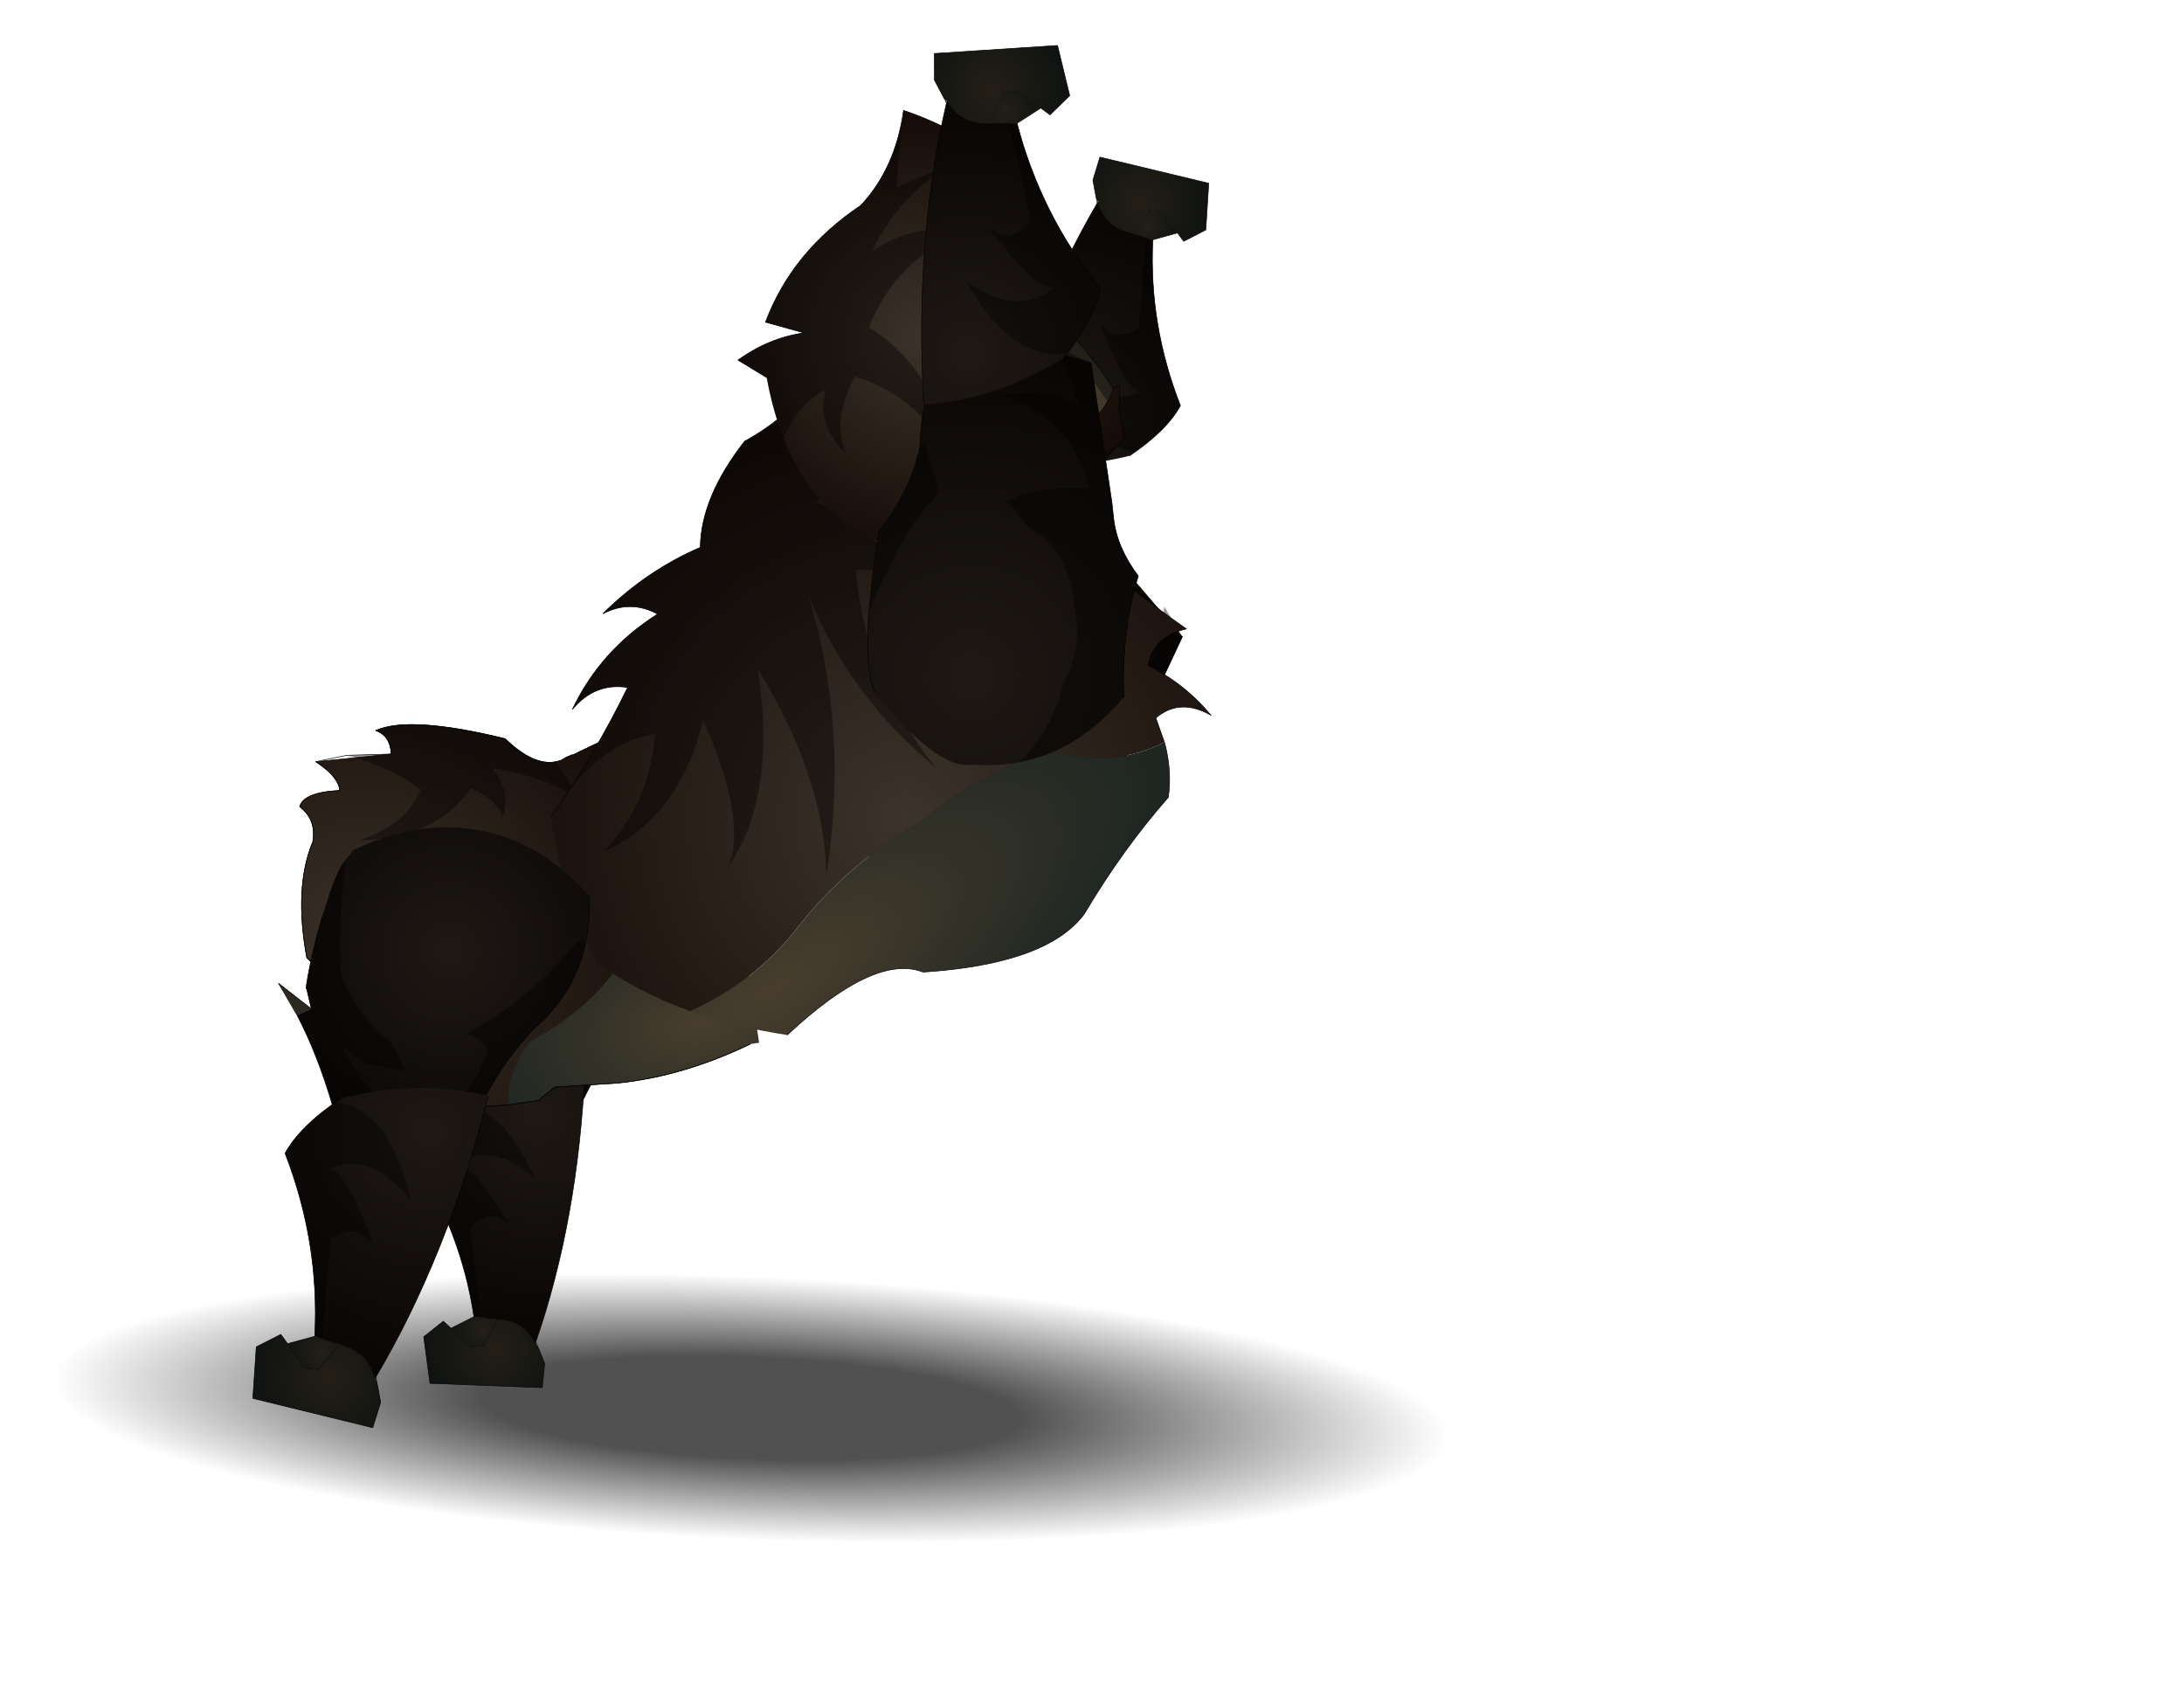 <?xml version="1.0" encoding="UTF-8" standalone="no"?>
<svg xmlns:ffdec="https://www.free-decompiler.com/flash" xmlns:xlink="http://www.w3.org/1999/xlink" ffdec:objectType="frame" height="283.8px" width="368.4px" xmlns="http://www.w3.org/2000/svg">
  <g transform="matrix(2.0, 0.0, 0.0, 2.0, 136.9, 165.8)">
    <use ffdec:characterId="144" height="19.95" id="shadower" transform="matrix(1.938, 0.286, 0.027, 1.39, -68.473, 12.683)" width="65.05" xlink:href="#sprite0"/>
    <filter id="filter0"/>
    <use ffdec:characterId="2595" filter="url(#filter0)" height="36.3" id="hand2" transform="matrix(-0.568, -0.705, 0.705, -0.568, 12.397, -0.977)" width="24.05" xlink:href="#sprite1"/>
    <filter id="filter1"/>
    <use ffdec:characterId="2592" filter="url(#filter1)" height="30.85" id="arm2" transform="matrix(-0.851, -0.302, 0.302, -0.851, 27.969, -39.852)" width="15.05" xlink:href="#sprite3"/>
    <filter id="filter2"/>
    <use ffdec:characterId="2601" filter="url(#filter2)" height="26.5" id="leg4" transform="matrix(0.894, 0.166, -0.166, 0.894, -32.934, -12.652)" width="24.45" xlink:href="#sprite5"/>
    <filter id="filter3"/>
    <use ffdec:characterId="2592" filter="url(#filter3)" height="30.85" id="leg2" transform="matrix(0.897, 0.13, -0.13, 0.897, -32.167, 5.491)" width="15.05" xlink:href="#sprite3"/>
    <filter id="filter4"/>
    <use ffdec:characterId="2607" filter="url(#filter4)" height="33.1" id="chest" transform="matrix(0.988, -0.148, 0.148, 0.988, -45.282, -20.224)" width="36.7" xlink:href="#sprite7"/>
    <filter id="filter5"/>
    <use ffdec:characterId="2604" filter="url(#filter5)" height="51.3" id="foot1" transform="matrix(0.886, -0.458, 0.458, 0.886, -34.249, -32.933)" width="57.25" xlink:href="#sprite9"/>
    <filter id="filter6"/>
    <use ffdec:characterId="2601" filter="url(#filter6)" height="26.5" id="leg3" transform="matrix(0.97, 0.233, -0.233, 0.97, -41.106, -16.048)" width="24.45" xlink:href="#sprite5"/>
    <filter id="filter7"/>
    <use ffdec:characterId="2592" filter="url(#filter7)" height="30.85" id="leg1" transform="matrix(0.937, 0.337, -0.337, 0.937, -40.901, 4.601)" width="15.05" xlink:href="#sprite3"/>
    <filter id="filter9"/>
    <use ffdec:characterId="2598" filter="url(#filter9)" height="38.3" id="head" transform="matrix(0.988, -0.139, 0.139, 0.988, -8.843, -71.259)" width="31.7" xlink:href="#sprite11"/>
    <filter id="filter10"/>
    <use ffdec:characterId="2595" filter="url(#filter10)" height="36.3" id="hand1" transform="matrix(-0.949, -0.3, 0.3, -0.949, 23.464, -14.958)" width="24.05" xlink:href="#sprite1"/>
    <filter id="filter11"/>
    <use ffdec:characterId="2592" filter="url(#filter11)" height="30.85" id="arm1" transform="matrix(-0.995, -0.04, 0.04, -0.995, 23.936, -48.194)" width="15.05" xlink:href="#sprite3"/>
  </g>
  <defs>
    <g id="sprite0" transform="matrix(1.0, 0.0, 0.0, 1.0, 32.5, 9.95)">
      <use ffdec:characterId="143" height="19.95" transform="matrix(1.0, 0.0, 0.0, 1.0, -32.5, -9.95)" width="65.05" xlink:href="#shape0"/>
    </g>
    <g id="shape0" transform="matrix(1.0, 0.0, 0.0, 1.0, 32.5, 9.95)">
      <path d="M1.45 8.25 Q-12.05 10.55 -22.0 9.8 -31.85 9.0 -32.45 5.6 -33.05 2.2 -24.0 -1.85 -14.9 -5.9 -1.4 -8.2 12.1 -10.55 22.0 -9.75 31.95 -9.0 32.5 -5.6 33.1 -2.2 24.0 1.85 14.95 5.9 1.45 8.25" fill="url(#gradient0)" fill-rule="evenodd" stroke="none"/>
    </g>
    <radialGradient cx="0" cy="0" gradientTransform="matrix(0.043, -0.007, 0.002, 0.011, 0.05, 0.0)" gradientUnits="userSpaceOnUse" id="gradient0" r="819.2" spreadMethod="pad">
      <stop offset="0.333" stop-color="#000000" stop-opacity="0.682"/>
      <stop offset="0.863" stop-color="#000000" stop-opacity="0.0"/>
      <stop offset="1.0" stop-color="#000000" stop-opacity="0.0"/>
    </radialGradient>
    <g id="sprite1" transform="matrix(1.0, 0.0, 0.0, 1.0, 12.55, 16.0)">
      <use ffdec:characterId="2594" height="36.3" transform="matrix(1.0, 0.0, 0.0, 1.0, -12.55, -16.0)" width="24.05" xlink:href="#sprite2"/>
    </g>
    <g id="sprite2" transform="matrix(1.0, 0.0, 0.0, 1.0, 12.55, 16.0)">
      <use ffdec:characterId="2593" height="36.3" transform="matrix(1.0, 0.0, 0.0, 1.0, -12.55, -16.0)" width="24.05" xlink:href="#shape1"/>
    </g>
    <g id="shape1" transform="matrix(1.0, 0.0, 0.0, 1.0, 12.55, 16.0)">
      <path d="M-12.5 -6.4 L-12.45 -6.15 -12.55 -6.4 -12.5 -6.4" fill="#473d33" fill-rule="evenodd" stroke="none"/>
      <path d="M-12.45 -6.15 L-12.5 -6.4 Q-9.35 -13.95 -1.95 -15.7 0.7 -17.0 7.75 -12.3 9.85 -10.05 11.5 0.8 9.95 4.8 10.35 8.75 11.6 12.95 10.6 15.8 L10.6 16.15 8.5 19.5 -1.35 19.8 -6.6 9.05 -7.15 7.8 Q-8.15 5.55 -10.6 3.8 -10.65 -1.0 -12.45 -6.15" fill="url(#gradient1)" fill-rule="evenodd" stroke="none"/>
      <path d="M-12.45 -6.15 L-12.5 -6.4 -12.55 -6.4 -12.45 -6.15 Q-10.65 -1.0 -10.6 3.8 -8.15 5.55 -7.15 7.8 L-6.6 9.05 -1.35 19.8 8.5 19.5 10.6 16.15 M10.6 15.8 Q11.6 12.95 10.35 8.75 9.95 4.8 11.5 0.8 9.85 -10.05 7.75 -12.3" fill="none" stroke="#000000" stroke-linecap="round" stroke-linejoin="round" stroke-width="0.05"/>
      <path d="M-6.25 -0.4 Q-4.55 4.1 -0.4 4.95 L1.4 6.2 1.95 6.35 Q0.4 8.35 -4.35 9.6 -4.25 10.25 -1.65 12.9 2.15 15.2 5.25 14.8 1.25 16.85 -1.5 15.9 0.15 18.45 1.9 20.25 L-1.35 19.8 -6.6 9.05 -7.15 7.8 Q-8.15 5.55 -10.6 3.8 -10.65 -1.0 -12.45 -6.15 L-12.5 -6.4 Q-10.3 -11.75 -5.95 -14.15 L-5.6 -14.35 -6.0 -13.85 Q-7.55 -10.5 -7.3 -6.85 -7.95 -3.25 -6.25 -0.4 M10.35 8.75 L9.95 8.9 7.6 5.4 7.65 5.35 Q9.6 1.8 10.25 -5.95 L11.5 0.8 Q9.95 4.8 10.35 8.75" fill="#000000" fill-opacity="0.4" fill-rule="evenodd" stroke="none"/>
    </g>
    <radialGradient cx="0" cy="0" gradientTransform="matrix(0.036, 0.0, 0.0, 0.036, 0.35, -8.5)" gradientUnits="userSpaceOnUse" id="gradient1" r="819.2" spreadMethod="pad">
      <stop offset="0.0" stop-color="#1e1915"/>
      <stop offset="1.0" stop-color="#090503"/>
    </radialGradient>
    <g id="sprite3" transform="matrix(1.0, 0.0, 0.0, 1.0, 8.5, 16.95)">
      <use ffdec:characterId="2591" height="30.85" transform="matrix(1.0, 0.0, 0.0, 1.0, -8.5, -16.95)" width="15.05" xlink:href="#sprite4"/>
    </g>
    <g id="sprite4" transform="matrix(1.0, 0.0, 0.0, 1.0, 8.45, 16.95)">
      <use ffdec:characterId="2590" height="30.85" transform="matrix(1.0, 0.0, 0.0, 1.0, -8.45, -16.95)" width="15.05" xlink:href="#shape2"/>
    </g>
    <g id="shape2" transform="matrix(1.0, 0.0, 0.0, 1.0, 8.45, 16.95)">
      <path d="M-0.85 7.15 L-0.8 7.15 -0.85 7.15" fill="#4b4234" fill-rule="evenodd" stroke="none"/>
      <path d="M0.85 7.15 L1.95 7.1 1.35 7.15 0.85 7.15" fill="#2d271f" fill-rule="evenodd" stroke="none"/>
      <path d="M-0.85 7.15 Q-3.15 -0.45 -8.45 -6.55 -8.05 -9.15 -5.55 -12.55 0.2 -16.35 6.1 -16.95 7.45 -3.1 5.2 8.65 L5.15 8.85 Q4.05 7.15 2.15 7.1 L1.95 7.1 0.85 7.15 -0.8 7.15 -0.85 7.15" fill="url(#gradient2)" fill-rule="evenodd" stroke="none"/>
      <path d="M1.95 7.1 L2.15 7.1 Q4.05 7.15 5.15 8.85 L5.3 8.8 5.4 9.0 6.3 10.55 6.4 12.8 -4.0 13.9 -5.2 9.7 -3.6 8.0 -2.8 8.55 -0.75 10.0 0.45 9.7 1.35 7.15 1.95 7.1" fill="url(#gradient3)" fill-rule="evenodd" stroke="none"/>
      <path d="M-0.8 7.15 L0.85 7.15 1.35 7.15 0.45 9.7 -0.75 10.0 -2.8 8.55 -0.8 7.15" fill="url(#gradient4)" fill-rule="evenodd" stroke="none"/>
      <path d="M-5.55 -12.55 Q-8.05 -9.15 -8.45 -6.55 -3.15 -0.45 -0.85 7.15 L-0.8 7.15 0.85 7.15 1.35 7.15 1.95 7.1 2.15 7.1 Q4.05 7.15 5.15 8.85 L5.2 8.65 Q7.45 -3.1 6.1 -16.95 M5.4 9.0 L6.3 10.55 6.4 12.8 -4.0 13.9 -5.2 9.7 -3.6 8.0 -2.8 8.55 -0.8 7.15 M-2.8 8.55 L-0.75 10.0 0.45 9.7 1.35 7.15 M5.2 8.65 L5.3 8.8" fill="none" stroke="#000000" stroke-linecap="round" stroke-linejoin="round" stroke-width="0.05"/>
      <path d="M-5.5 -12.15 Q-1.1 -12.8 2.95 -6.35 -1.6 -9.3 -4.6 -6.55 -3.1 -7.05 1.25 -1.7 -0.75 -3.25 -2.35 -1.0 L-0.15 7.15 -0.8 7.15 -0.85 7.15 Q-3.15 -0.45 -8.45 -6.55 -8.1 -8.95 -5.9 -12.05 L-5.5 -12.15" fill="#000000" fill-opacity="0.4" fill-rule="evenodd" stroke="none"/>
    </g>
    <radialGradient cx="0" cy="0" gradientTransform="matrix(0.026, 0.0, 0.0, 0.026, 2.45, -12.4)" gradientUnits="userSpaceOnUse" id="gradient2" r="819.2" spreadMethod="pad">
      <stop offset="0.0" stop-color="#1e1915"/>
      <stop offset="1.0" stop-color="#090503"/>
    </radialGradient>
    <radialGradient cx="0" cy="0" gradientTransform="matrix(0.008, 0.0, 0.0, 0.008, 1.45, 9.95)" gradientUnits="userSpaceOnUse" id="gradient3" r="819.2" spreadMethod="pad">
      <stop offset="0.0" stop-color="#241f17"/>
      <stop offset="1.0" stop-color="#0f1311"/>
    </radialGradient>
    <radialGradient cx="0" cy="0" gradientTransform="matrix(0.004, 0.0, 0.0, 0.004, 0.15, 8.25)" gradientUnits="userSpaceOnUse" id="gradient4" r="819.2" spreadMethod="pad">
      <stop offset="0.0" stop-color="#241f17"/>
      <stop offset="1.0" stop-color="#0f1311"/>
    </radialGradient>
    <g id="sprite5" transform="matrix(1.0, 0.0, 0.0, 1.0, 13.9, 13.2)">
      <use ffdec:characterId="2600" height="26.5" transform="matrix(1.0, 0.0, 0.0, 1.0, -13.9, -13.2)" width="24.45" xlink:href="#sprite6"/>
    </g>
    <g id="sprite6" transform="matrix(1.0, 0.0, 0.0, 1.0, 13.9, 13.2)">
      <use ffdec:characterId="2599" height="26.5" transform="matrix(1.0, 0.0, 0.0, 1.0, -13.9, -13.2)" width="24.45" xlink:href="#shape3"/>
    </g>
    <g id="shape3" transform="matrix(1.0, 0.0, 0.0, 1.0, 13.9, 13.2)">
      <path d="M-10.7 4.8 L-11.75 5.6 -13.9 3.35 -10.7 4.8" fill="#4b4234" fill-rule="evenodd" stroke="none"/>
      <path d="M9.95 -9.95 Q10.55 -7.7 10.55 -5.65 10.55 -1.45 8.0 2.05 5.8 5.8 4.8 10.9 -3.2 14.75 -7.0 12.4 -9.3 8.4 -11.75 5.6 L-10.7 4.8 -11.4 3.4 -11.55 3.15 Q-11.8 0.25 -11.6 -3.15 -11.4 -6.95 -10.9 -7.95 L-10.35 -9.1 Q-6.7 -12.05 -2.65 -12.9 3.65 -14.2 9.65 -10.15 L9.95 -9.95" fill="url(#gradient5)" fill-rule="evenodd" stroke="none"/>
      <path d="M4.8 10.9 Q5.8 5.8 8.0 2.05 10.55 -1.45 10.55 -5.65 10.55 -7.7 9.95 -9.95 M-11.6 -3.15 Q-11.8 0.25 -11.55 3.15 L-11.4 3.4 -10.7 4.8 -13.9 3.35 -11.75 5.6 Q-9.3 8.4 -7.0 12.4" fill="none" stroke="#000000" stroke-linecap="round" stroke-linejoin="round" stroke-width="0.05"/>
      <path d="M10.55 -5.65 Q10.55 -1.45 8.0 2.05 5.8 5.8 4.8 10.9 -3.2 14.75 -7.0 12.4 -10.3 6.65 -13.9 3.35 L-10.7 4.8 -11.4 3.4 -11.55 3.15 Q-11.8 0.25 -11.6 -3.15 -11.4 -6.95 -10.9 -7.95 L-10.75 -7.95 Q-10.2 -2.4 -8.85 1.6 -5.95 5.15 -3.6 5.9 L-1.65 8.05 -5.15 8.25 -7.55 7.2 -5.5 9.35 -2.65 11.4 1.95 10.85 Q4.4 8.25 4.6 4.85 4.25 3.9 2.55 3.75 6.95 -0.1 9.85 -5.95 L10.45 -6.05 10.55 -5.65" fill="#000000" fill-opacity="0.4" fill-rule="evenodd" stroke="none"/>
    </g>
    <radialGradient cx="0" cy="0" gradientTransform="matrix(0.023, 0.0, 0.0, 0.023, -0.4, -2.7)" gradientUnits="userSpaceOnUse" id="gradient5" r="819.2" spreadMethod="pad">
      <stop offset="0.0" stop-color="#1e1915"/>
      <stop offset="1.0" stop-color="#090503"/>
    </radialGradient>
    <g id="sprite7" transform="matrix(1.0, 0.0, 0.0, 1.0, 15.85, 18.7)">
      <use ffdec:characterId="2606" height="33.1" transform="matrix(1.0, 0.0, 0.0, 1.0, -15.85, -18.7)" width="36.7" xlink:href="#sprite8"/>
    </g>
    <g id="sprite8" transform="matrix(1.0, 0.0, 0.0, 1.0, 15.9, 18.65)">
      <use ffdec:characterId="2605" height="33.1" transform="matrix(1.0, 0.0, 0.0, 1.0, -15.9, -18.65)" width="36.7" xlink:href="#shape4"/>
    </g>
    <g id="shape4" transform="matrix(1.0, 0.0, 0.0, 1.0, 15.9, 18.65)">
      <path d="M9.2 -14.05 L8.85 -13.95 8.8 -13.95 8.3 -13.85 7.8 -13.65 8.8 -14.05 8.8 -13.95 9.2 -14.05" fill="#978468" fill-rule="evenodd" stroke="none"/>
      <path d="M9.2 -14.05 L9.3 -14.1 12.6 -15.1 Q19.75 -6.9 20.7 5.9 14.2 6.5 9.6 4.65 6.4 7.8 1.7 9.4 -0.8 11.95 -0.9 14.45 -6.7 14.2 -10.25 11.45 -9.15 6.9 -13.6 2.75 L-15.9 -0.35 Q-16.1 -6.4 -13.95 -9.95 -13.35 -11.75 -14.6 -13.05 -14.1 -14.2 -11.05 -13.9 -11.0 -15.1 -12.7 -16.6 L-6.3 -16.3 Q-6.15 -17.85 -7.3 -18.45 -4.3 -19.3 3.4 -16.15 5.65 -13.2 7.8 -13.65 L8.3 -13.85 8.8 -13.95 8.85 -13.95 9.2 -14.05" fill="url(#gradient6)" fill-rule="evenodd" stroke="none"/>
      <path d="M-0.9 14.45 Q-0.8 11.95 1.7 9.4 6.4 7.8 9.6 4.65 14.2 6.5 20.7 5.9 L20.8 7.75 20.8 12.4 20.05 12.4 Q14.05 14.25 8.55 14.0 L3.2 13.55 2.0 14.25 1.7 14.45 -0.9 14.45" fill="url(#gradient7)" fill-rule="evenodd" stroke="none"/>
      <path d="M12.6 -15.1 L9.3 -14.1 9.2 -14.05 8.85 -13.95 8.8 -13.95 8.3 -13.85 7.8 -13.65 Q5.65 -13.2 3.4 -16.15 -4.3 -19.3 -7.3 -18.45 -6.15 -17.85 -6.3 -16.3 L-12.7 -16.6 Q-11.0 -15.1 -11.05 -13.9 -14.1 -14.2 -14.6 -13.05 -13.35 -11.75 -13.95 -9.95 -16.1 -6.4 -15.9 -0.35 L-13.6 2.75 Q-9.15 6.9 -10.25 11.45 -6.7 14.2 -0.9 14.45 L1.7 14.45 2.0 14.25 3.2 13.55 8.55 14.0 Q14.05 14.25 20.05 12.4" fill="none" stroke="#000000" stroke-linecap="round" stroke-linejoin="round" stroke-width="0.05"/>
      <path d="M-10.05 -16.75 L-6.3 -16.3 Q-6.15 -17.85 -7.3 -18.45 -4.3 -19.3 3.4 -16.15 5.4 -13.5 7.35 -13.6 L8.9 -10.2 Q5.85 -12.7 1.95 -13.85 3.3 -11.7 2.2 -9.6 2.1 -11.0 -0.05 -12.45 -3.7 -8.65 -10.05 -9.5 -5.95 -10.2 -4.3 -12.95 -6.35 -15.15 -10.05 -16.75" fill="#000000" fill-opacity="0.4" fill-rule="evenodd" stroke="none"/>
      <path d="M7.35 -13.6 L7.8 -13.65 8.3 -13.85 8.8 -13.95 8.85 -13.95 12.6 -15.1 M-10.05 -16.75 L-6.3 -16.3 Q-6.15 -17.85 -7.3 -18.45 -4.3 -19.3 3.4 -16.15 5.4 -13.5 7.35 -13.6 M-10.05 -16.75 L-12.7 -16.6 Q-11.0 -15.1 -11.05 -13.9 -14.1 -14.2 -14.6 -13.05 -13.35 -11.75 -13.95 -9.95 -16.1 -6.4 -15.9 -0.35 L-13.6 2.75 Q-9.15 6.9 -10.25 11.45 -6.7 14.2 -0.9 14.45 L1.7 14.45 2.0 14.25 3.2 13.55 8.55 14.0 Q14.05 14.25 20.05 12.4" fill="none" stroke="#000000" stroke-linecap="round" stroke-linejoin="round" stroke-width="0.05"/>
    </g>
    <radialGradient cx="0" cy="0" gradientTransform="matrix(0.035, 0.0, 0.0, 0.035, -10.75, 0.25)" gradientUnits="userSpaceOnUse" id="gradient6" r="819.2" spreadMethod="pad">
      <stop offset="0.0" stop-color="#3c332b"/>
      <stop offset="1.0" stop-color="#130a06"/>
    </radialGradient>
    <radialGradient cx="0" cy="0" gradientTransform="matrix(7.0E-4, 0.014, -0.024, 0.001, 16.25, 10.0)" gradientUnits="userSpaceOnUse" id="gradient7" r="819.2" spreadMethod="pad">
      <stop offset="0.0" stop-color="#493e2e"/>
      <stop offset="1.0" stop-color="#1e2622"/>
    </radialGradient>
    <g id="sprite9" transform="matrix(1.0, 0.0, 0.0, 1.0, 29.2, 28.15)">
      <use ffdec:characterId="2603" height="51.3" transform="matrix(1.0, 0.0, 0.0, 1.0, -29.2, -28.15)" width="57.25" xlink:href="#sprite10"/>
    </g>
    <g id="sprite10" transform="matrix(1.0, 0.0, 0.0, 1.0, 29.15, 28.15)">
      <use ffdec:characterId="2602" height="51.3" transform="matrix(1.0, 0.0, 0.0, 1.0, -29.15, -28.15)" width="57.25" xlink:href="#shape5"/>
    </g>
    <g id="shape5" transform="matrix(1.0, 0.0, 0.0, 1.0, 29.15, 28.15)">
      <path d="M10.7 -28.15 Q17.25 -22.15 21.35 -12.65 23.3 -4.25 28.1 4.9 25.35 4.2 23.8 6.15 25.85 8.95 26.6 12.35 24.95 9.8 22.35 10.4 L22.05 12.55 Q17.6 12.6 13.5 9.15 8.8 7.45 0.85 9.0 -6.75 9.45 -12.75 12.25 -18.0 14.65 -24.0 14.35 -27.2 10.9 -29.15 7.1 -28.9 -0.25 -26.9 -5.7 -21.3 -8.55 -16.15 -12.4 -18.4 -14.05 -21.15 -12.9 -16.75 -16.25 -11.05 -16.75 -12.5 -18.9 -15.15 -18.9 -10.2 -20.45 -5.25 -20.1 -3.25 -23.85 2.2 -26.35 5.5 -26.35 10.7 -28.15" fill="url(#gradient8)" fill-rule="evenodd" stroke="none"/>
      <path d="M22.05 12.55 L22.05 12.6 Q21.5 15.05 20.2 16.85 14.8 18.95 9.35 22.35 4.6 24.65 -5.0 20.45 -7.9 17.15 -17.65 19.9 -21.3 17.25 -24.0 14.35 -18.0 14.65 -12.75 12.25 -6.75 9.45 0.85 9.0 8.8 7.45 13.5 9.15 17.6 12.6 22.05 12.55" fill="url(#gradient9)" fill-rule="evenodd" stroke="none"/>
      <path d="M21.35 -12.65 Q23.3 -4.25 28.1 4.9 25.35 4.2 23.8 6.15 25.85 8.95 26.6 12.35 24.95 9.8 22.35 10.4 L22.05 12.55 M22.05 12.6 Q21.5 15.05 20.2 16.85 14.8 18.95 9.35 22.35 4.6 24.65 -5.0 20.45 -7.9 17.15 -17.65 19.9 M-26.9 -5.7 Q-21.3 -8.55 -16.15 -12.4 -18.4 -14.05 -21.15 -12.9 -16.75 -16.25 -11.05 -16.75 -12.5 -18.9 -15.15 -18.9 -10.2 -20.45 -5.25 -20.1 -3.25 -23.85 2.2 -26.35 5.5 -26.35 10.7 -28.15" fill="none" stroke="#000000" stroke-linecap="round" stroke-linejoin="round" stroke-width="0.05"/>
      <path d="M4.6 -26.55 Q9.8 -25.4 11.85 -17.75 8.55 -20.5 5.25 -19.0 8.55 -15.1 9.5 -7.75 7.7 -11.65 5.55 -12.35 1.95 -3.7 3.9 5.6 0.2 -2.95 1.0 -12.25 -1.15 -0.6 -8.5 9.4 -4.85 2.05 -5.65 -8.75 -9.1 1.55 -15.6 5.0 -12.3 2.35 -11.75 -7.0 -17.35 -0.6 -24.25 -1.0 -18.9 -2.95 -15.9 -7.85 -19.7 -9.1 -24.4 -7.0 -20.15 -9.45 -16.15 -12.4 -18.4 -14.05 -21.15 -12.9 -16.75 -16.25 -11.05 -16.75 -12.5 -18.9 -15.15 -18.9 -10.2 -20.45 -5.25 -20.1 -3.25 -23.85 2.2 -26.35 L4.6 -26.55" fill="#000000" fill-opacity="0.4" fill-rule="evenodd" stroke="none"/>
    </g>
    <radialGradient cx="0" cy="0" gradientTransform="matrix(0.046, 0.0, 0.0, 0.046, -0.25, 8.25)" gradientUnits="userSpaceOnUse" id="gradient8" r="819.2" spreadMethod="pad">
      <stop offset="0.0" stop-color="#3c332b"/>
      <stop offset="1.0" stop-color="#130a06"/>
    </radialGradient>
    <radialGradient cx="0" cy="0" gradientTransform="matrix(0.002, 0.017, -0.047, 0.005, -17.0, 16.0)" gradientUnits="userSpaceOnUse" id="gradient9" r="819.2" spreadMethod="pad">
      <stop offset="0.0" stop-color="#493e2e"/>
      <stop offset="1.0" stop-color="#1e2622"/>
    </radialGradient>
    <g id="sprite11" transform="matrix(1.0, 0.0, 0.0, 1.0, 12.65, 19.4)">
      <use ffdec:characterId="2597" height="38.3" transform="matrix(1.0, 0.0, 0.0, 1.0, -12.65, -19.4)" width="31.7" xlink:href="#sprite12"/>
    </g>
    <g id="sprite12" transform="matrix(1.0, 0.0, 0.0, 1.0, 13.0, 19.5)">
      <use ffdec:characterId="2596" height="38.3" transform="matrix(1.0, 0.0, 0.0, 1.0, -13.0, -19.5)" width="31.7" xlink:href="#shape6"/>
      <filter id="filter8">
        <feColorMatrix in="SourceGraphic" result="filterResult0" type="matrix" values="0 0 0 0 1.0,0 0 0 0 0.2,0 0 0 0 0.0,0 0 0 1 0"/>
        <feConvolveMatrix divisor="25.0" in="filterResult0" kernelMatrix="1 1 1 1 1 1 1 1 1 1 1 1 1 1 1 1 1 1 1 1 1 1 1 1 1" order="5 5" result="filterResult1"/>
        <feComposite in="SourceGraphic" in2="filterResult1" operator="over" result="filterResult2"/>
      </filter>
      <use ffdec:characterId="2581" filter="url(#filter8)" height="2.2" transform="matrix(1.0, 0.0, 0.0, 1.0, 9.05, -4.5)" width="3.35" xlink:href="#sprite13"/>
    </g>
    <g id="shape6" transform="matrix(1.0, 0.0, 0.0, 1.0, 13.0, 19.5)">
      <path d="M-10.8 1.25 L-13.0 -0.55 Q-10.15 -2.05 -7.15 -2.05 L-10.25 -3.4 Q-7.2 -9.0 -0.9 -12.05 2.45 -14.75 3.8 -19.5 7.0 -17.9 10.05 -15.3 12.35 -12.2 13.0 -8.75 L14.4 -7.45 14.55 -6.35 12.95 -5.45 Q11.85 -4.7 9.1 -5.45 7.8 -4.5 7.75 -2.85 8.8 0.7 8.3 2.55 L6.85 5.1 Q10.7 6.45 12.65 8.35 L12.85 8.7 12.85 8.75 Q16.25 9.75 18.05 6.3 L18.7 5.95 18.3 8.2 18.45 10.45 18.3 10.6 Q16.1 12.65 13.7 13.9 12.55 14.5 11.4 14.9 L7.95 18.8 Q-10.05 18.95 -10.8 1.25 M13.7 13.9 L12.05 14.15 11.5 14.8 13.7 13.9" fill="url(#gradient10)" fill-rule="evenodd" stroke="none"/>
      <path d="M12.95 -5.45 L12.7 -4.65 Q12.45 -2.75 13.5 -1.0 16.25 2.3 18.05 6.2 L18.05 6.3 Q16.25 9.75 12.85 8.75 L12.85 8.7 12.65 8.35 Q10.7 6.45 6.85 5.1 L8.3 2.55 Q8.8 0.7 7.75 -2.85 7.8 -4.5 9.1 -5.45 11.85 -4.7 12.95 -5.45" fill="url(#gradient11)" fill-rule="evenodd" stroke="none"/>
      <path d="M-10.8 1.25 L-13.0 -0.55 Q-10.15 -2.05 -7.15 -2.05 L-10.25 -3.4 Q-7.2 -9.0 -0.9 -12.05 2.45 -14.75 3.8 -19.5 7.0 -17.9 10.05 -15.3 12.35 -12.2 13.0 -8.75 L14.4 -7.45 14.55 -6.35 12.95 -5.45 12.7 -4.65 Q12.45 -2.75 13.5 -1.0 16.25 2.3 18.05 6.2 L18.05 6.3 18.7 5.95 18.3 8.2 18.45 10.45 18.3 10.6 Q16.1 12.65 13.7 13.9 12.55 14.5 11.4 14.9 L7.95 18.8 M12.95 -5.45 Q11.85 -4.7 9.1 -5.45 7.8 -4.5 7.75 -2.85 8.8 0.7 8.3 2.55 L6.85 5.1 Q10.7 6.45 12.65 8.35 L12.85 8.7 12.85 8.75 Q16.25 9.75 18.05 6.3" fill="none" stroke="#000000" stroke-linecap="round" stroke-linejoin="round" stroke-width="0.05"/>
      <path d="M2.3 -13.15 L6.8 -14.35 Q2.0 -11.95 -0.5 -8.05 3.35 -10.0 7.4 -8.7 1.3 -7.0 -1.65 -1.75 3.45 2.6 3.25 9.2 1.35 4.45 -3.4 2.2 -5.9 5.6 -5.05 8.6 -7.25 5.7 -6.0 2.95 -8.5 3.8 -10.1 6.55 -10.7 4.1 -10.8 1.25 L-13.0 -0.55 Q-10.15 -2.05 -7.15 -2.05 L-10.25 -3.4 Q-7.2 -9.0 -0.9 -12.05 2.05 -14.45 3.5 -18.45 L2.3 -13.15 M7.75 -2.85 Q7.8 -4.5 9.1 -5.45 11.85 -4.7 12.95 -5.45 L12.7 -4.65 Q12.45 -2.85 13.4 -1.15 11.7 -1.9 8.45 1.0 8.4 -0.6 7.75 -2.85 M14.85 0.75 L16.65 3.45 18.05 6.2 18.05 6.3 17.45 7.25 15.5 3.5 14.55 3.55 14.3 2.5 14.85 0.75 M9.6 14.6 L7.1 13.95 17.7 11.15 Q15.75 12.8 13.7 13.9 12.55 14.5 11.4 14.9 L8.15 18.6 9.6 14.6" fill="#000000" fill-opacity="0.4" fill-rule="evenodd" stroke="none"/>
    </g>
    <radialGradient cx="0" cy="0" gradientTransform="matrix(0.024, 0.0, 0.0, 0.024, 2.85, -0.35)" gradientUnits="userSpaceOnUse" id="gradient10" r="819.2" spreadMethod="pad">
      <stop offset="0.0" stop-color="#3c332b"/>
      <stop offset="1.0" stop-color="#130a06"/>
    </radialGradient>
    <radialGradient cx="0" cy="0" gradientTransform="matrix(0.017, 0.0, 0.0, 0.017, 13.75, 7.6)" gradientUnits="userSpaceOnUse" id="gradient11" r="819.2" spreadMethod="pad">
      <stop offset="0.0" stop-color="#493e2e"/>
      <stop offset="1.0" stop-color="#1e2622"/>
    </radialGradient>
    <g id="sprite13" transform="matrix(1.0, 0.0, 0.0, 1.0, 1.65, 1.1)">
      <use ffdec:characterId="2580" height="2.2" transform="matrix(1.0, 0.0, 0.0, 1.0, -1.65, -1.1)" width="3.35" xlink:href="#shape7"/>
    </g>
    <g id="shape7" transform="matrix(1.0, 0.0, 0.0, 1.0, 1.65, 1.1)">
      <path d="M-1.45 0.6 L-1.65 -0.75 1.7 -1.1 1.5 1.1 -1.45 0.6" fill="#ffcc00" fill-rule="evenodd" stroke="none"/>
    </g>
  </defs>
</svg>
